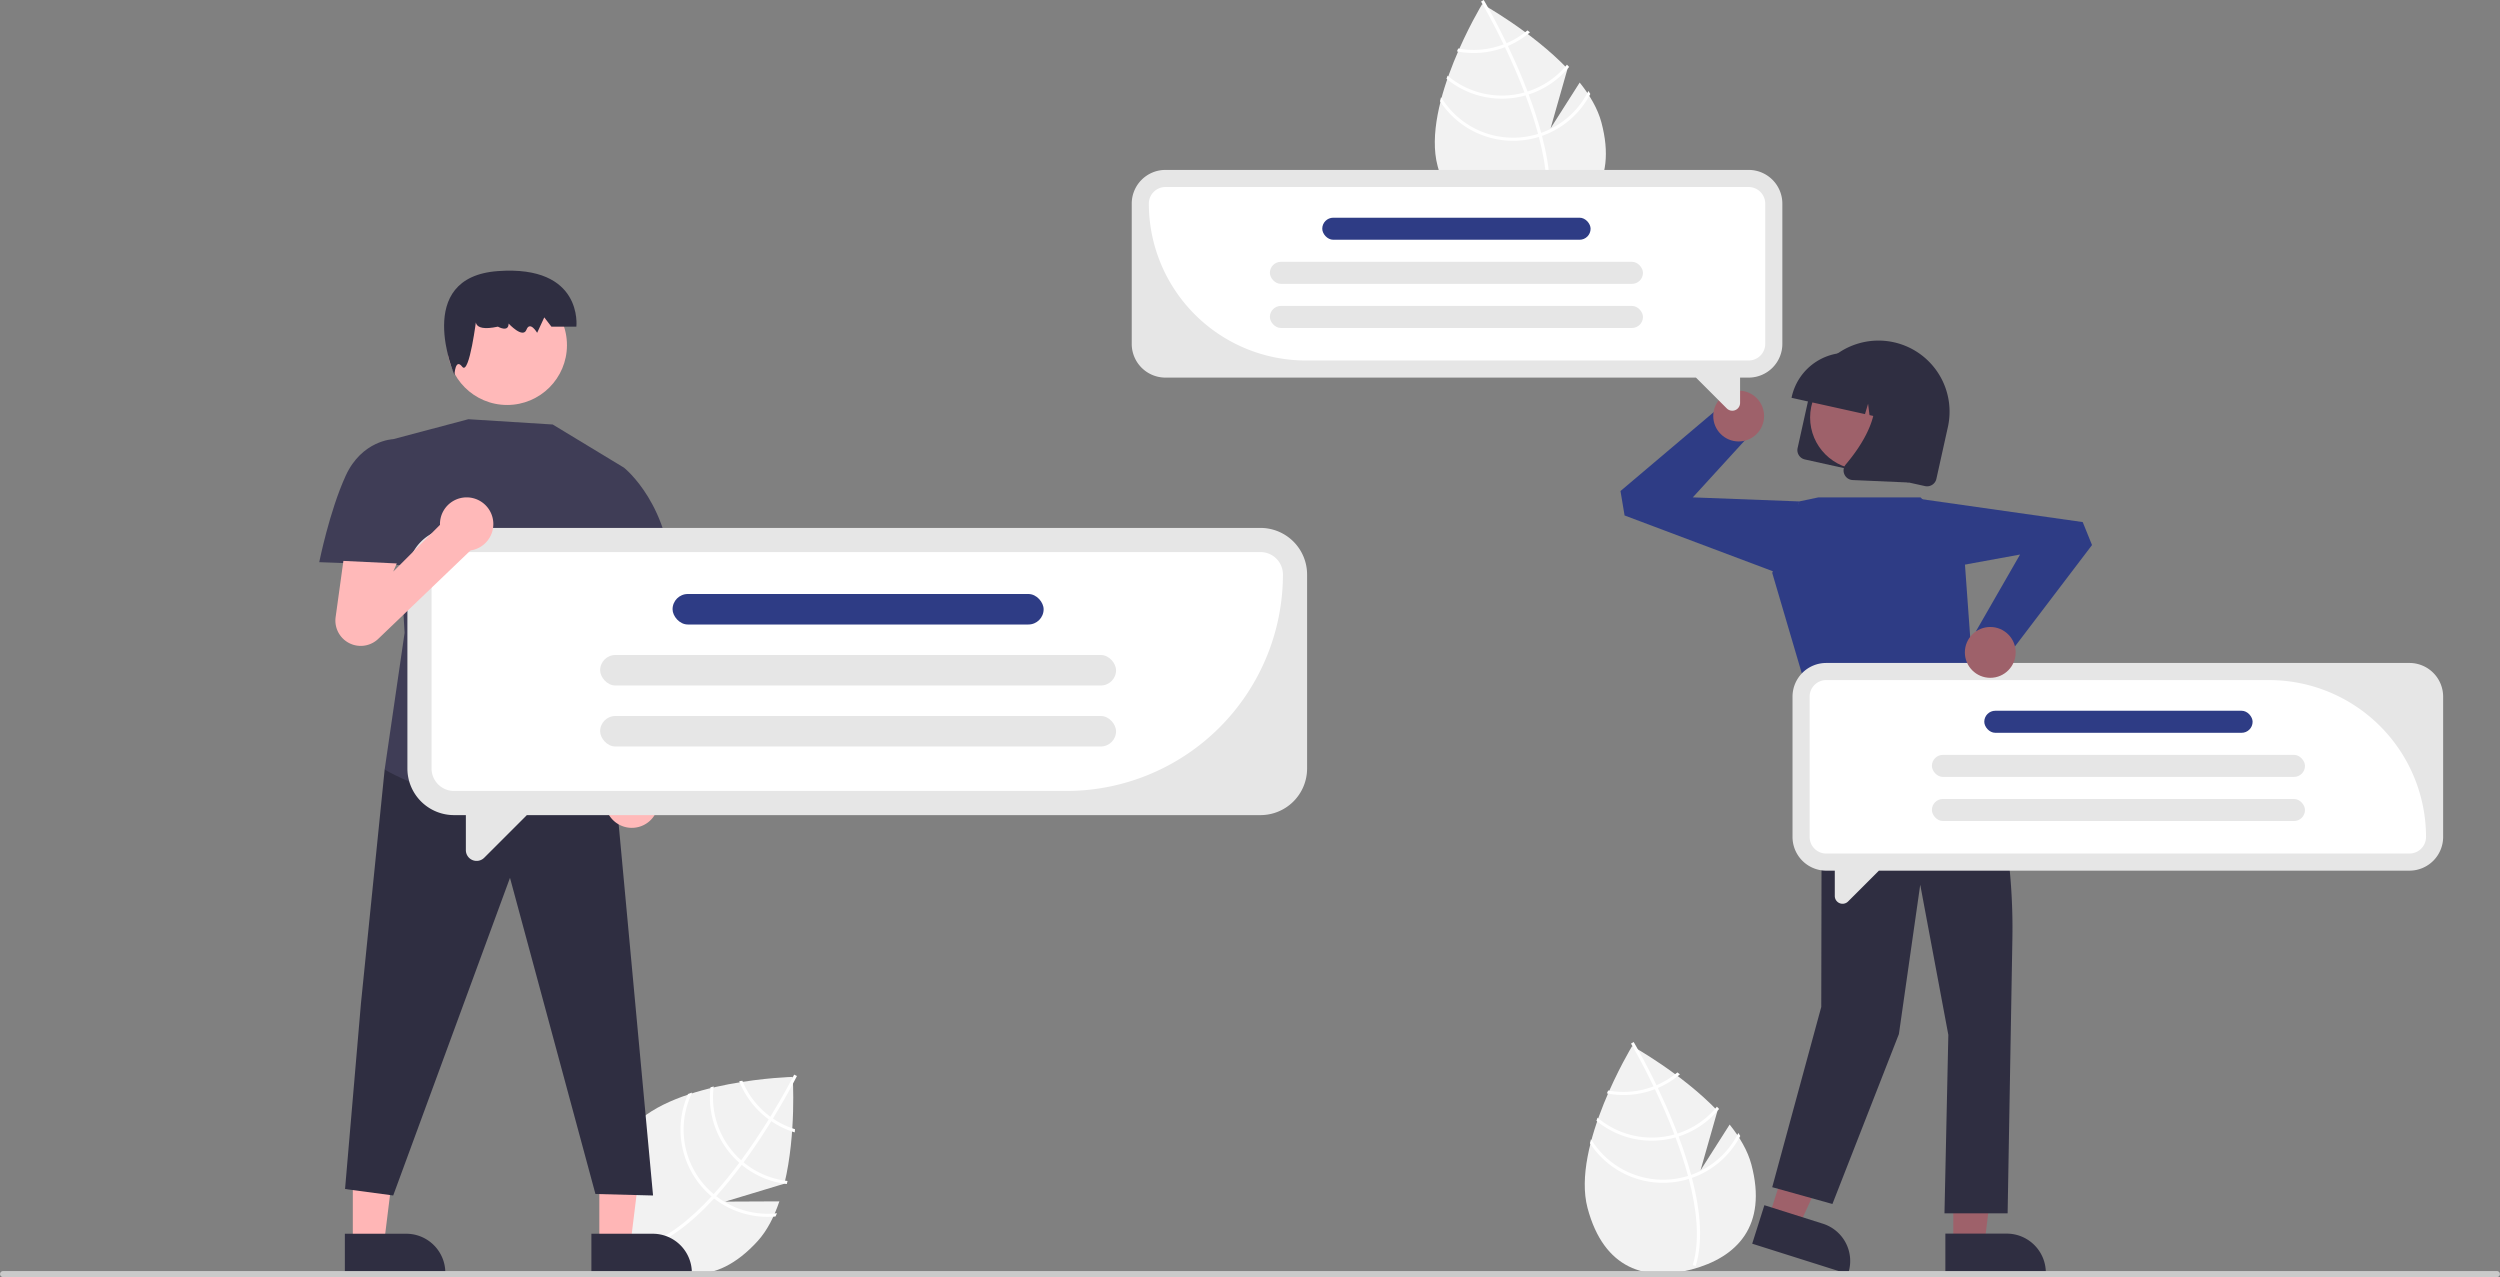 <svg xmlns="http://www.w3.org/2000/svg" width="983.675" height="502.497" viewBox="0 0 983.675 502.497" xmlns:xlink="http://www.w3.org/1999/xlink" role="img" artist="Katerina Limpitsouni" source="https://undraw.co/"><rect x="0" y="0" width="983.675" height="502.497" fill="#808080" stroke="none"/><path d="M788.725,641.231l-11.452,18.004,6.67-23.438c-14.083-14.695-33.58-25.445-33.58-25.445s-24.007,39.456-17.546,63.727,23.146,28.904,40.945,24.165c17.798-4.738,29.971-17.054,23.509-41.325C795.834,651.517,792.71,646.213,788.725,641.231Z" transform="translate(-108.162 -198.751)" fill="#f2f2f2"/><path d="M773.574,661.029l.318,1.196c3.631,13.925,4.174,25.399,1.607,34.264-.035.13-.078.255-.113.385l-.599-.177-.574-.177c2.909-9.609,1.611-21.751-1.553-33.898-.098-.392-.198-.791-.309-1.186-1.385-5.13-3.081-10.241-4.928-15.152-.14-.381-.287-.767-.434-1.153-2.471-6.471-5.171-12.564-7.673-17.815-.175-.372-.356-.742-.536-1.107-4.271-8.871-7.891-15.156-8.705-16.544-.096-.171-.153-.264-.165-.286l.52-.31.004-.007.526-.311c.012.022.203.333.536.917,1.258,2.177,4.6,8.105,8.452,16.073.172.36.353.731.528,1.102,2.035,4.259,4.192,9.051,6.243,14.136q.776,1.915,1.485,3.791c.153.384.3.77.44,1.151Q771.64,653.886,773.574,661.029Z" transform="translate(-108.162 -198.751)" fill="#fff"/><path d="M759.949,625.741c-.383.159-.771.319-1.169.47a33.811,33.811,0,0,1-3.295,1.061,32.889,32.889,0,0,1-14.566.555c-.165.38-.33.76-.5,1.148a34.107,34.107,0,0,0,15.382-.518,34.984,34.984,0,0,0,3.515-1.139c.392-.149.78-.309,1.161-.474a33.82,33.82,0,0,0,8.685-5.375q-.512-.387-1.002-.761A32.777,32.777,0,0,1,759.949,625.741Z" transform="translate(-108.162 -198.751)" fill="#fff"/><path d="M768.205,644.77q-.604.199-1.216.362c-.123.039-.253.074-.377.107a33.064,33.064,0,0,1-29.872-6.717c-.144.412-.288.825-.424,1.242a34.291,34.291,0,0,0,30.611,6.66c.166-.044.332-.088.496-.138.413-.116.818-.237,1.222-.363a34.11,34.11,0,0,0,15.92-10.834c-.283-.299-.565-.598-.854-.895A32.837,32.837,0,0,1,768.205,644.77Z" transform="translate(-108.162 -198.751)" fill="#fff"/><path d="M773.574,661.029c-.405.146-.813.28-1.223.408-.439.136-.88.266-1.325.384a33.153,33.153,0,0,1-36.851-14.873c-.139.551-.279,1.095-.406,1.643a34.367,34.367,0,0,0,37.572,14.415c.444-.118.887-.242,1.319-.383.417-.124.826-.258,1.232-.398a34.267,34.267,0,0,0,19.014-16.485c-.241-.405-.498-.8-.757-1.2A33.046,33.046,0,0,1,773.574,661.029Z" transform="translate(-108.162 -198.751)" fill="#fff"/><path d="M729.725,231.231l-11.452,18.004,6.67-23.438c-14.083-14.695-33.58-25.445-33.58-25.445s-24.007,39.456-17.546,63.727,23.146,28.904,40.945,24.165c17.798-4.738,29.971-17.054,23.509-41.325C736.834,241.517,733.71,236.213,729.725,231.231Z" transform="translate(-108.162 -198.751)" fill="#f2f2f2"/><path d="M714.574,251.029l.318,1.196c3.631,13.925,4.174,25.399,1.607,34.264-.035.13-.078.255-.113.385l-.599-.177-.574-.177c2.909-9.609,1.611-21.751-1.553-33.898-.098-.392-.198-.791-.309-1.186-1.385-5.13-3.081-10.241-4.928-15.152-.14-.381-.287-.767-.434-1.153-2.471-6.471-5.171-12.564-7.673-17.815-.175-.372-.356-.742-.536-1.107-4.271-8.871-7.891-15.156-8.705-16.544-.096-.171-.153-.264-.165-.286l.52-.31.004-.007.526-.311c.012.022.203.333.536.917,1.258,2.177,4.6,8.105,8.452,16.073.172.36.353.731.528,1.102,2.035,4.259,4.192,9.051,6.243,14.136q.776,1.915,1.485,3.791c.153.384.3.77.44,1.151Q712.64,243.886,714.574,251.029Z" transform="translate(-108.162 -198.751)" fill="#fff"/><path d="M700.949,215.741c-.383.159-.771.319-1.169.47a33.811,33.811,0,0,1-3.295,1.061,32.889,32.889,0,0,1-14.566.555c-.165.38-.33.76-.5,1.148a34.107,34.107,0,0,0,15.382-.518,34.984,34.984,0,0,0,3.515-1.139c.392-.149.78-.309,1.161-.474a33.82,33.82,0,0,0,8.685-5.375q-.512-.387-1.002-.761A32.777,32.777,0,0,1,700.949,215.741Z" transform="translate(-108.162 -198.751)" fill="#fff"/><path d="M709.205,234.77q-.604.199-1.216.362c-.123.039-.253.074-.377.107a33.064,33.064,0,0,1-29.872-6.717c-.144.412-.288.825-.424,1.242a34.291,34.291,0,0,0,30.611,6.66c.166-.044.332-.088.496-.138.413-.116.818-.237,1.222-.363a34.11,34.11,0,0,0,15.92-10.834c-.283-.299-.565-.598-.854-.895A32.837,32.837,0,0,1,709.205,234.77Z" transform="translate(-108.162 -198.751)" fill="#fff"/><path d="M714.574,251.029c-.405.146-.813.28-1.223.408-.439.136-.88.266-1.325.384a33.153,33.153,0,0,1-36.851-14.873c-.139.551-.279,1.095-.406,1.643a34.367,34.367,0,0,0,37.572,14.415c.444-.118.887-.242,1.319-.383.417-.124.826-.258,1.232-.398a34.267,34.267,0,0,0,19.014-16.485c-.241-.405-.498-.8-.757-1.2A33.046,33.046,0,0,1,714.574,251.029Z" transform="translate(-108.162 -198.751)" fill="#fff"/><path d="M414.82,671.452l-21.337.097,23.324-7.056c4.751-19.792,3.258-42.006,3.258-42.006s-46.172,1.128-63.099,19.683-11.807,35.097,1.8,47.51c13.607,12.413,30.548,15.998,47.475-2.557C410.008,682.992,412.782,677.497,414.82,671.452Z" transform="translate(-108.162 -198.751)" fill="#f2f2f2"/><path d="M389.973,669.406l-.834.915c-9.753,10.582-19.113,17.241-27.96,19.872-.128.041-.257.073-.385.113l-.175-.599-.161-.578c9.657-2.747,19.171-10.402,27.68-19.629.277-.295.558-.594.831-.901,3.568-3.938,6.95-8.128,10.085-12.336.245-.324.491-.656.736-.988,4.108-5.577,7.775-11.142,10.841-16.085.218-.348.432-.701.642-1.049,5.155-8.388,8.486-14.831,9.214-16.266.092-.173.139-.271.151-.293l.542.27.009-0.0.546.274c-.012.022-.17.351-.482.946-1.151,2.235-4.333,8.251-8.954,15.799-.21.339-.424.692-.642,1.04-2.484,4.014-5.349,8.419-8.519,12.894q-1.192,1.688-2.387,3.298c-.241.336-.486.669-.731.992Q394.938,663.918,389.973,669.406Z" transform="translate(-108.162 -198.751)" fill="#fff"/><path d="M412.298,638.868c-.341-.236-.686-.476-1.027-.729a33.813,33.813,0,0,1-2.673-2.198,32.889,32.889,0,0,1-8.34-11.955c-.409.066-.818.133-1.236.2a34.107,34.107,0,0,0,8.75,12.661,34.983,34.983,0,0,0,2.858,2.342c.337.249.682.489,1.027.721a33.82,33.82,0,0,0,9.217,4.401q.049-.64.099-1.254A32.777,32.777,0,0,1,412.298,638.868Z" transform="translate(-108.162 -198.751)" fill="#fff"/><path d="M400.751,656.1q-.493-.4-.962-.828c-.099-.082-.199-.173-.294-.26a33.064,33.064,0,0,1-10.495-28.763c-.425.102-.85.204-1.274.314a34.291,34.291,0,0,0,10.943,29.354c.127.116.254.231.384.342.321.285.642.561.967.832a34.11,34.11,0,0,0,17.721,7.538c.099-.399.198-.799.292-1.202A32.837,32.837,0,0,1,400.751,656.1Z" transform="translate(-108.162 -198.751)" fill="#fff"/><path d="M389.973,669.406c-.342-.262-.675-.533-1.005-.809-.352-.296-.7-.597-1.039-.907a33.153,33.153,0,0,1-7.405-39.043c-.538.181-1.073.357-1.602.546a34.367,34.367,0,0,0,8.18,39.402c.34.31.683.615,1.035.903.33.284.663.555,1.001.822a34.267,34.267,0,0,0,24.147,7.087c.211-.422.403-.851.6-1.286A33.046,33.046,0,0,1,389.973,669.406Z" transform="translate(-108.162 -198.751)" fill="#fff"/><polygon points="235.821 489.442 248.081 489.441 253.913 442.153 235.819 442.154 235.821 489.442" fill="#ffb6b6"/><path d="M340.856,684.191l24.144-.001h.001a15.387,15.387,0,0,1,15.386,15.386v.5l-39.531.001Z" transform="translate(-108.162 -198.751)" fill="#2f2e41"/><polygon points="138.821 489.442 151.081 489.441 156.913 442.153 138.819 442.154 138.821 489.442" fill="#ffb6b6"/><path d="M243.856,684.191l24.144-.001h.001a15.387,15.387,0,0,1,15.386,15.386v.5l-39.531.001Z" transform="translate(-108.162 -198.751)" fill="#2f2e41"/><polygon points="159.613 295.2 151.35 302.805 142.037 394.681 135.768 467.838 154.713 470.393 200.665 345.394 234.288 469.8 256.956 470.393 241.911 308 159.613 295.2" fill="#2f2e41"/><circle cx="199.544" cy="135.809" r="23.536" fill="#ffb9b9"/><path d="M295.661,323.632s-2.806,6.073,8.418,3.644c0,0,4.209,2.429,4.209-1.215,0,0,5.612,6.073,7.015,2.429s4.209,1.215,4.209,1.215l2.806-6.073,2.806,3.644h9.821s2.806-24.29-30.866-21.861S286.972,346.329,286.972,346.329s.271-6.908,3.077-3.265S295.661,323.632,295.661,323.632Z" transform="translate(-108.162 -198.751)" fill="#2f2e41"/><path d="M325.639,365.779,292.451,363.701l-29.576,7.845,4.483,76.213L259.513,501.556s43.044,26.312,91.904,5.604l-4.641-12.209s-.16-18.685-4.08-22.343-3.608-33.816-3.608-33.816l14.57-56.039Z" transform="translate(-108.162 -198.751)" fill="#3f3d56"/><path d="M270.776,373.952l-7.9-2.405s-12.304.411-18.702,14.408-10.398,33.997-10.398,33.997l40.634,1.469Z" transform="translate(-108.162 -198.751)" fill="#3f3d56"/><path d="M365.091,507.557l-1.315-82.606-17.555,2.634,3.877,78.263a10.51,10.51,0,1,0,14.993,1.709Z" transform="translate(-108.162 -198.751)" fill="#ffb9b9"/><path d="M343.776,389.952l9.882-7.197s18.989,14.851,19.053,47.524l-26.491,6.425-14.978-21.543Z" transform="translate(-108.162 -198.751)" fill="#3f3d56"/><polygon points="768.569 489.395 780.829 489.394 786.661 442.106 768.567 442.107 768.569 489.395" fill="#9e616a"/><path d="M873.604,684.143l24.144-.001h.001a15.387,15.387,0,0,1,15.386,15.386v.5l-39.531.001Z" transform="translate(-108.162 -198.751)" fill="#2f2e41"/><polygon points="696.005 478.969 707.694 482.667 727.517 439.34 710.266 433.883 696.005 478.969" fill="#9e616a"/><path d="M802.393,672.961l23.02,7.281.001 0a15.387,15.387,0,0,1,10.029,19.311l-.151.477L797.602,688.108Z" transform="translate(-108.162 -198.751)" fill="#2f2e41"/><path d="M831.772,472.176,824.968,491.364l-.193,103.588L805.482,665.874l23.683,6.61,26.161-66.874,8.391-58.738,11.058,59.08-1.522,70.22h24.849l1.876-108.211a237.255,237.255,0,0,0-15.663-88.982l0,0Z" transform="translate(-108.162 -198.751)" fill="#2f2e41"/><polygon points="715.507 195.7 755.672 195.7 772.454 212.483 777.468 281.854 716.806 291.615 697.32 225.426 707.932 197.295 715.507 195.7" fill="#2e3c85"/><polygon points="701.063 226.088 639.223 202.821 637.613 193.203 676.613 160.203 689.594 169.939 666.066 195.7 707.932 197.295 701.063 226.088" fill="#2e3c85"/><circle cx="684.113" cy="163.7" r="10" fill="#9e616a"/><path d="M815.467,375.05l4.519-20.376A27.967,27.967,0,0,1,874.594,366.784l-4.519,20.376a3.761,3.761,0,0,1-4.481,2.854l-47.272-10.483A3.761,3.761,0,0,1,815.467,375.05Z" transform="translate(-108.162 -198.751)" fill="#2f2e41"/><circle cx="732.73" cy="164.284" r="20.505" fill="#9e616a"/><path d="M813.165,354.871a22.148,22.148,0,0,1,26.388-16.809l4.075.904a22.148,22.148,0,0,1,16.809,26.388l-.09.408-8.612-1.91-1.113-8.877-2.411,8.095-4.451-.987-.562-4.479L841.981,361.689l-28.906-6.41Z" transform="translate(-108.162 -198.751)" fill="#2f2e41"/><path d="M833.869,385.382a3.701,3.701,0,0,1,.564-3.9c6.14-7.256,15.553-21.093,9.603-32.233l-.428-.8,23.3,5.167-7.758,34.982-21.994-.959a3.838,3.838,0,0,1-.662-.087A3.742,3.742,0,0,1,833.869,385.382Z" transform="translate(-108.162 -198.751)" fill="#2f2e41"/><path d="M1090.647,701.249H109.353a1.191,1.191,0,0,1,0-2.381h981.294a1.191,1.191,0,0,1,0,2.381Z" transform="translate(-108.162 -198.751)" fill="#cacaca"/><path d="M604.121,406.472H286.806a18.343,18.343,0,0,0-18.343,18.343v76.315a18.342,18.342,0,0,0,18.343,18.343h4.657v13.788a4.23,4.23,0,0,0,7.221,2.991l16.779-16.779H604.121a18.342,18.342,0,0,0,18.343-18.343V424.815A18.343,18.343,0,0,0,604.121,406.472Z" transform="translate(-108.162 -198.751)" fill="#e6e6e6"/><path d="M527.807,509.972h-241a8.853,8.853,0,0,1-8.843-8.843V424.814a8.852,8.852,0,0,1,8.842-8.842H604.121a8.853,8.853,0,0,1,8.843,8.843A85.253,85.253,0,0,1,527.807,509.972Z" transform="translate(-108.162 -198.751)" fill="#fff"/><rect x="264.635" y="233.721" width="146" height="12" rx="6" fill="#2e3c85"/><rect x="236.135" y="257.721" width="203" height="12" rx="6" fill="#e6e6e6"/><rect x="236.135" y="281.721" width="203" height="12" rx="6" fill="#e6e6e6"/><path d="M1056.199,459.608H826.729a13.265,13.265,0,0,0-13.265,13.265V528.061A13.265,13.265,0,0,0,826.729,541.326h3.368v9.971a3.059,3.059,0,0,0,5.222,2.163L847.453,541.326h208.747a13.265,13.265,0,0,0,13.265-13.265V472.873A13.265,13.265,0,0,0,1056.199,459.608Z" transform="translate(-108.162 -198.751)" fill="#e6e6e6"/><path d="M1056.199,534.595H826.729a6.54,6.54,0,0,1-6.533-6.533V472.873a6.54,6.54,0,0,1,6.533-6.533h174.283a61.791,61.791,0,0,1,61.721,61.722A6.54,6.54,0,0,1,1056.199,534.595Z" transform="translate(-108.162 -198.751)" fill="#fff"/><rect x="780.752" y="279.659" width="105.582" height="8.678" rx="4.339" fill="#2e3c85"/><rect x="760.142" y="297.015" width="146.802" height="8.678" rx="4.339" fill="#e6e6e6"/><rect x="760.142" y="314.371" width="146.802" height="8.678" rx="4.339" fill="#e6e6e6"/><path d="M566.729,265.608H796.199a13.265,13.265,0,0,1,13.265,13.265V334.061A13.265,13.265,0,0,1,796.199,347.326h-3.368v9.971a3.059,3.059,0,0,1-5.222,2.163L775.475,347.326H566.729a13.265,13.265,0,0,1-13.265-13.265V278.873A13.265,13.265,0,0,1,566.729,265.608Z" transform="translate(-108.162 -198.751)" fill="#e6e6e6"/><path d="M796.199,340.594H621.917a61.791,61.791,0,0,1-61.722-61.721,6.541,6.541,0,0,1,6.533-6.534h229.471a6.54,6.54,0,0,1,6.533,6.533v55.188A6.54,6.54,0,0,1,796.199,340.594Z" transform="translate(-108.162 -198.751)" fill="#fff"/><rect x="628.432" y="284.411" width="105.582" height="8.678" rx="4.339" transform="translate(1254.283 378.748) rotate(180)" fill="#2e3c85"/><rect x="607.822" y="301.767" width="146.802" height="8.678" rx="4.339" transform="translate(1254.283 413.46) rotate(180)" fill="#e6e6e6"/><rect x="607.822" y="319.123" width="146.802" height="8.678" rx="4.339" transform="translate(1254.283 448.172) rotate(180)" fill="#e6e6e6"/><path d="M302.276,404.952a10.5,10.5,0,0,0-21,0c0,.102.012.202.015.304L262.875,423.671l1.4-3.219-21-1-3.063,22.172a9.969,9.969,0,0,0,16.782,8.494l36.3-34.788A10.493,10.493,0,0,0,302.276,404.952Z" transform="translate(-108.162 -198.751)" fill="#ffb9b9"/><polygon points="754.074 196.12 819.488 205.421 823.145 214.461 792.231 255.134 777.448 248.445 794.828 218.194 753.613 225.718 754.074 196.12" fill="#2e3c85"/><circle cx="783.113" cy="256.7" r="10" fill="#9e616a"/></svg>